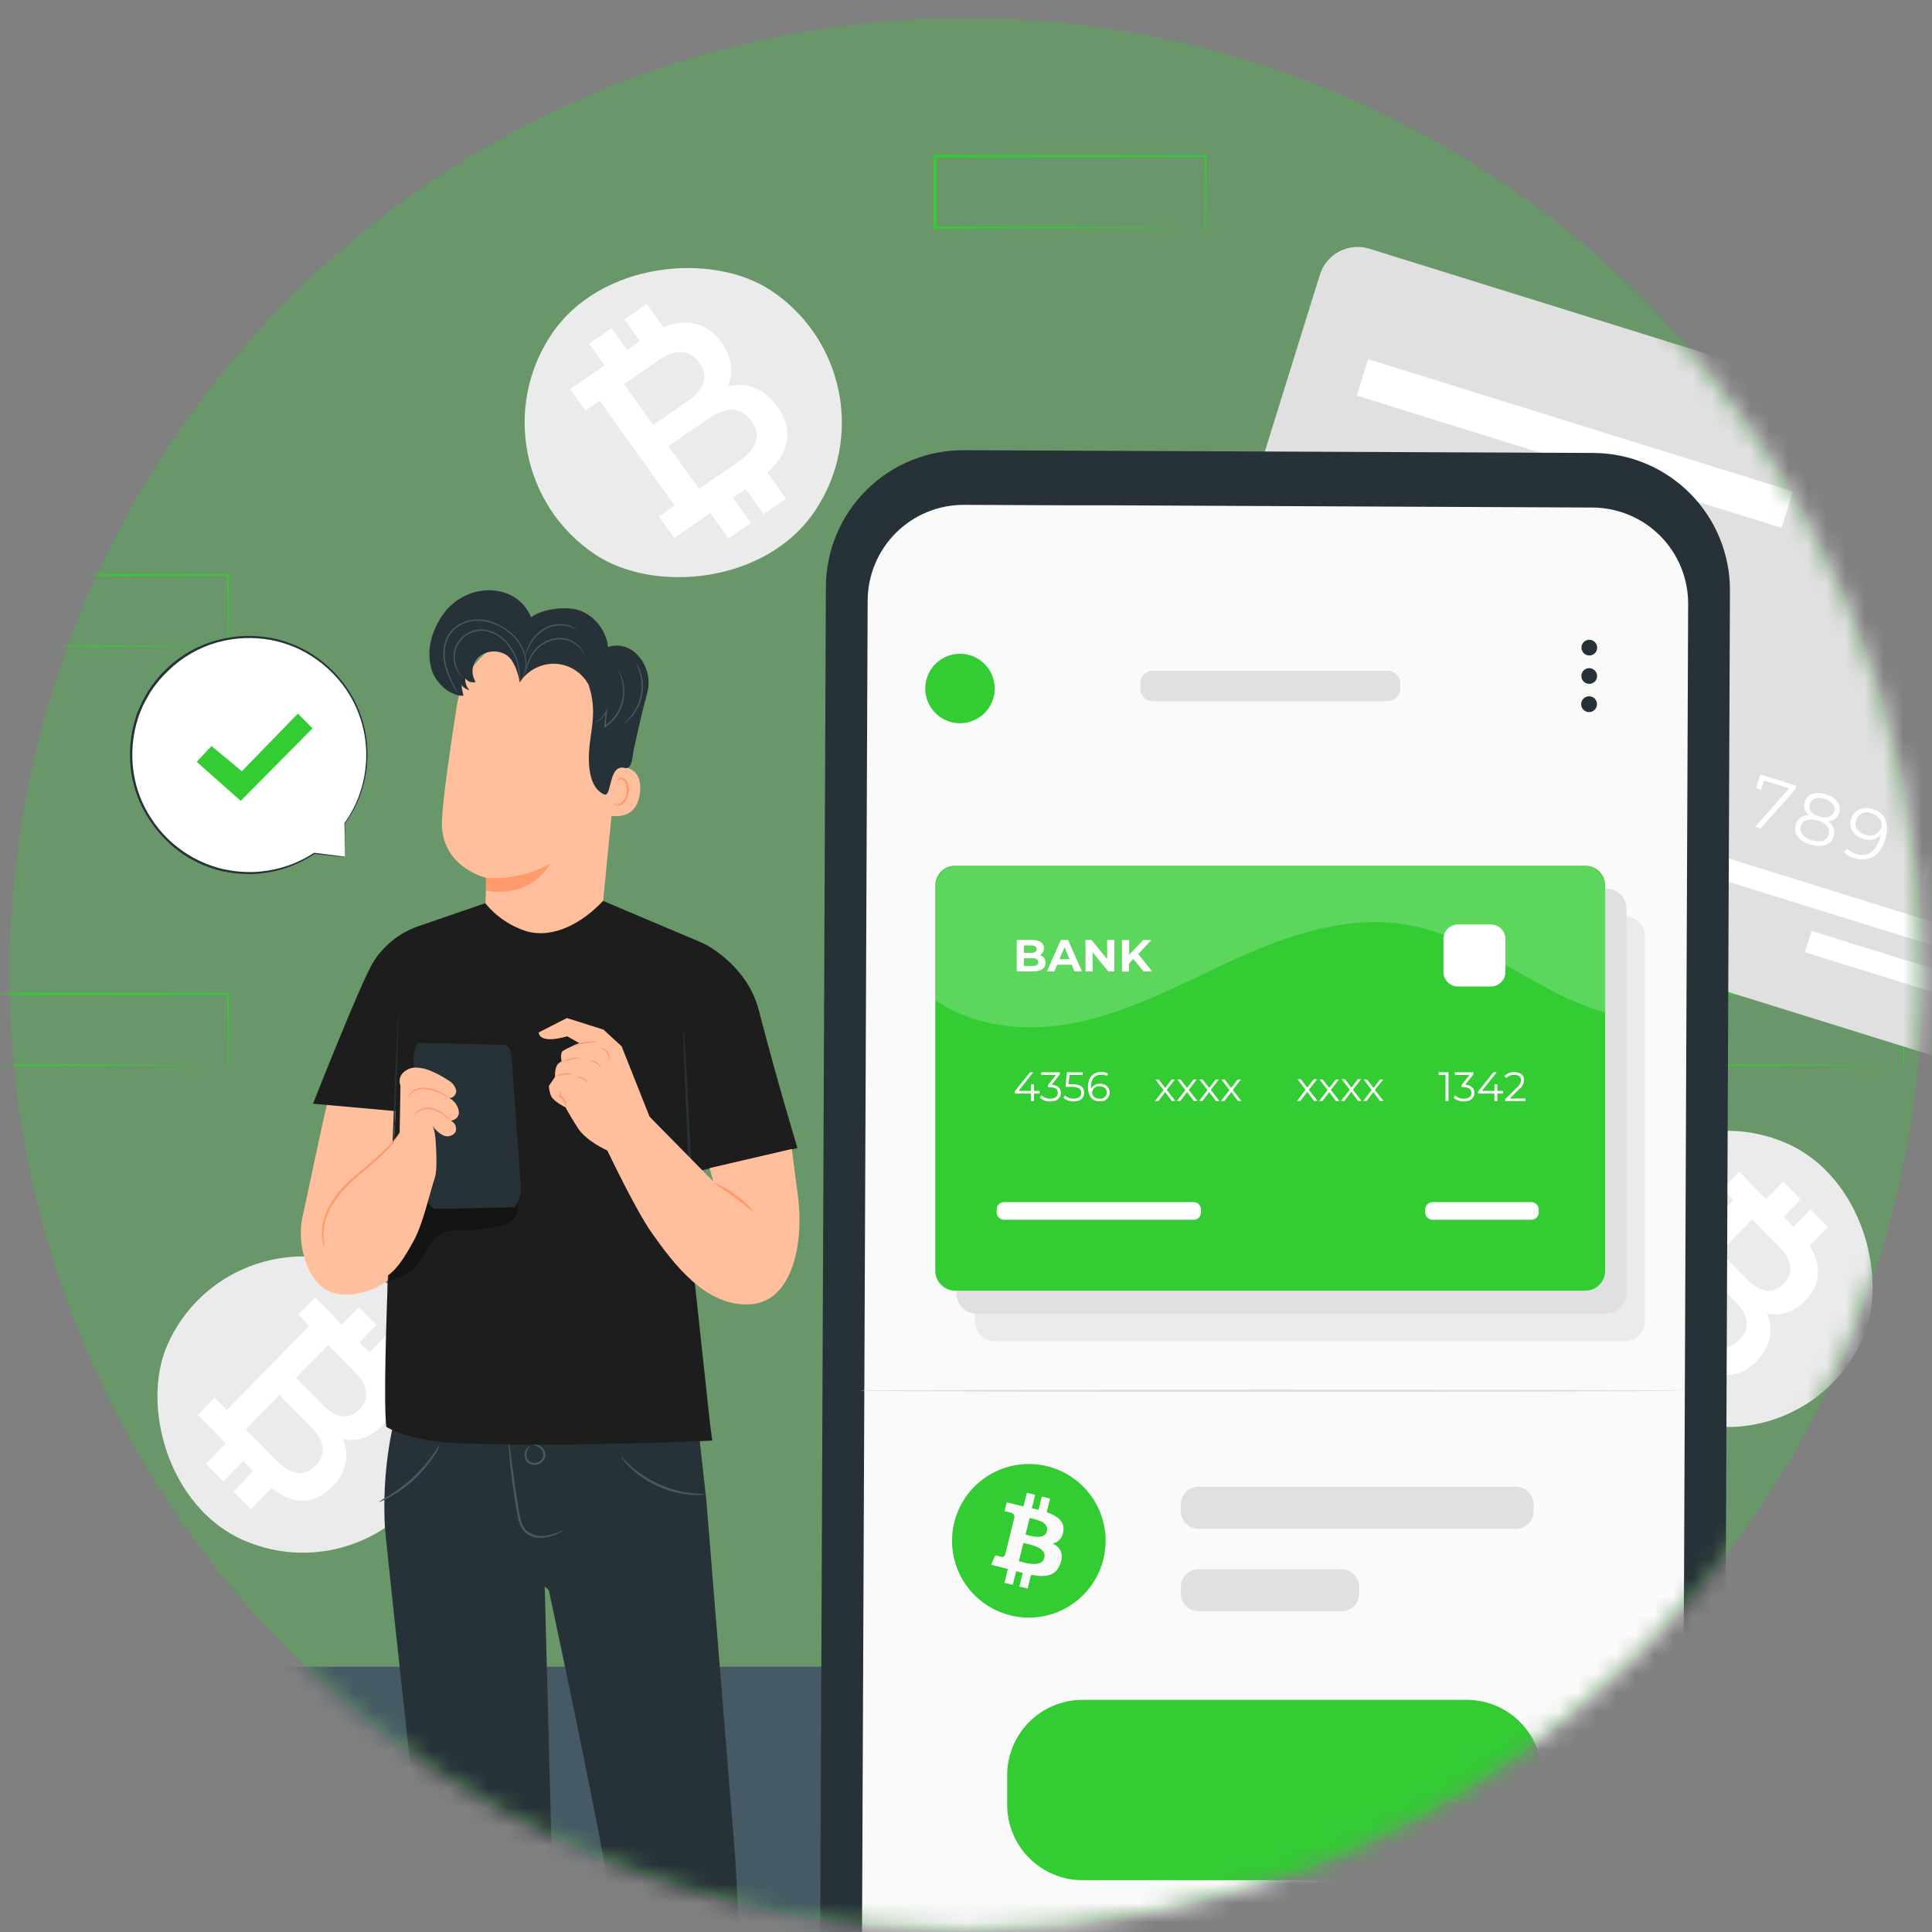 <svg width="101" height="101" viewBox="0 0 101 101" fill="none" xmlns="http://www.w3.org/2000/svg">
<rect x="0" y="0" width="101" height="101" fill="#808080" stroke="none"/>
<circle cx="50.5" cy="50.938" r="50" fill="#33CC33" fill-opacity="0.3"/>
<mask id="mask0_7_5" style="mask-type:alpha" maskUnits="userSpaceOnUse" x="0" y="0" width="101" height="101">
<circle cx="50.5" cy="50.938" r="50" fill="#33CC33"/>
</mask>
<g mask="url(#mask0_7_5)">
<rect x="26.046" y="24.01" width="13.946" height="13.946" rx="6.973" transform="rotate(-56.215 26.046 24.01)" fill="white"/>
<g clip-path="url(#clip0_7_5)">
<rect x="24.217" y="24.373" width="16.582" height="16.582" rx="8.291" transform="rotate(-56.215 24.217 24.373)" fill="#EBEBEB"/>
<path d="M40.659 21.276C39.94 20.271 38.976 19.963 38.05 20.202C38.351 19.518 38.285 18.691 37.715 17.896C37.007 16.904 35.935 16.601 34.683 17.112L33.81 15.893L32.638 16.697L33.449 17.831L32.783 18.289L31.974 17.159L30.801 17.966L31.611 19.1L30.545 19.834L29.799 20.334L30.604 21.464L31.346 20.952L35.264 26.431L34.442 26.997L35.248 28.123L36.07 27.557L37.138 26.823L38.083 28.145L39.255 27.341L38.31 26.018L38.975 25.56L39.92 26.882L41.093 26.076L40.116 24.704C41.311 23.622 41.476 22.416 40.659 21.276ZM32.833 19.933L34.421 18.842C35.301 18.235 36.055 18.246 36.562 18.966C37.069 19.685 36.82 20.369 35.947 20.971L34.147 22.21L32.62 20.08L32.833 19.933ZM38.601 24.143L36.681 25.463L36.545 25.555L34.941 23.321L37.006 21.905C37.964 21.245 38.728 21.231 39.28 22.005C39.832 22.779 39.552 23.481 38.588 24.143L38.601 24.143Z" fill="white"/>
</g>
<rect x="12.568" y="65.04" width="12.73" height="12.73" rx="6.365" transform="rotate(23.708 12.568 65.04)" fill="white"/>
<g clip-path="url(#clip1_7_5)">
<rect x="11.861" y="63.225" width="15.485" height="15.485" rx="7.743" transform="rotate(23.708 11.861 63.225)" fill="#EBEBEB"/>
<path d="M17.361 77.741C18.15 76.934 18.273 76.017 17.91 75.223C18.574 75.384 19.307 75.192 19.931 74.553C20.71 73.757 20.812 72.743 20.152 71.699L21.109 70.718L20.198 69.793L19.308 70.703L18.789 70.178L19.676 69.269L18.763 68.342L17.872 69.253L17.042 68.411L16.472 67.82L15.584 68.724L16.163 69.311L11.86 73.712L11.219 73.063L10.335 73.968L10.976 74.617L11.807 75.461L10.769 76.522L11.68 77.448L12.719 76.386L13.237 76.912L12.198 77.973L13.112 78.9L14.189 77.801C15.354 78.704 16.466 78.659 17.361 77.741ZM17.319 70.486L18.554 71.74C19.241 72.435 19.351 73.115 18.785 73.686C18.218 74.257 17.563 74.143 16.882 73.453L15.479 72.031L17.151 70.318L17.319 70.486ZM14.452 76.348L12.958 74.832L12.853 74.725L14.607 72.924L16.211 74.556C16.958 75.312 17.093 75.997 16.485 76.617C15.877 77.238 15.2 77.098 14.45 76.337L14.452 76.348Z" fill="white"/>
</g>
<rect x="87.021" y="58.471" width="12.73" height="12.73" rx="6.365" transform="rotate(23.708 87.021 58.471)" fill="white"/>
<g clip-path="url(#clip2_7_5)">
<rect x="86.313" y="56.656" width="15.485" height="15.485" rx="7.743" transform="rotate(23.708 86.313 56.656)" fill="#EBEBEB"/>
<path d="M91.814 71.172C92.603 70.365 92.725 69.448 92.362 68.654C93.026 68.815 93.759 68.623 94.383 67.983C95.163 67.188 95.264 66.174 94.605 65.13L95.562 64.149L94.651 63.223L93.76 64.134L93.242 63.608L94.129 62.699L93.216 61.773L92.325 62.684L91.494 61.842L90.924 61.25L90.037 62.155L90.616 62.742L86.312 67.143L85.672 66.494L84.788 67.398L85.428 68.048L86.26 68.891L85.221 69.953L86.132 70.879L87.171 69.817L87.69 70.342L86.651 71.404L87.564 72.33L88.642 71.232C89.807 72.134 90.918 72.089 91.814 71.172ZM91.771 63.916L93.006 65.17C93.693 65.865 93.803 66.545 93.237 67.116C92.671 67.687 92.016 67.573 91.334 66.884L89.932 65.462L91.604 63.748L91.771 63.916ZM88.905 69.779L87.41 68.263L87.305 68.155L89.06 66.355L90.663 67.986C91.41 68.742 91.546 69.428 90.937 70.048C90.329 70.668 89.653 70.528 88.903 69.768L88.905 69.779Z" fill="white"/>
</g>
<path d="M92.197 26.502C92.197 26.502 92.197 26.479 92.197 26.435V26.243C92.197 26.066 92.197 25.822 92.197 25.505C92.197 24.859 92.197 23.931 92.174 22.76L92.217 22.803L78.071 22.832L78.144 22.76V23.725C78.144 24.042 78.144 24.356 78.144 24.67V26.511L78.074 26.441L88.155 26.473L91.13 26.493H91.935H92.145H92.22H92.156H91.953H91.165L88.205 26.514L78.074 26.546H78.004V26.476C78.004 25.875 78.004 25.261 78.004 24.635V22.765L78.077 22.693L92.223 22.722H92.267V22.765C92.267 23.946 92.249 24.885 92.243 25.537C92.243 25.848 92.243 26.089 92.243 26.264V26.45C92.2 26.485 92.2 26.502 92.197 26.502Z" fill="#33CC33"/>
<path d="M63 11.903C63 11.903 63 11.88 63 11.836V11.645C63 11.467 63 11.223 63 10.906C63 10.261 63 9.333 62.977 8.161L63.02 8.205L48.874 8.234L48.947 8.161V9.126C48.947 9.443 48.947 9.757 48.947 10.072V11.912L48.877 11.842L58.958 11.874L61.933 11.895H62.738H62.947H63.023H62.959H62.756H61.968L59.008 11.915L48.877 11.947H48.807V11.877C48.807 11.276 48.807 10.663 48.807 10.037V8.167L48.88 8.094L63.026 8.123H63.07V8.167C63.07 9.347 63.052 10.287 63.046 10.938C63.046 11.249 63.046 11.491 63.046 11.665V11.851C63.003 11.886 63.003 11.903 63 11.903Z" fill="#33CC33"/>
<path d="M63 33.801C63 33.801 63 33.778 63 33.734V33.542C63 33.365 63 33.121 63 32.804C63 32.158 63 31.231 62.977 30.059L63.02 30.102L48.874 30.132L48.947 30.059V31.024C48.947 31.341 48.947 31.655 48.947 31.969V33.81L48.877 33.74L58.958 33.772L61.933 33.792H62.738H62.947H63.023H62.959H62.756H61.968L59.008 33.813L48.877 33.845H48.807V33.775C48.807 33.174 48.807 32.56 48.807 31.934V30.065L48.88 29.992L63.026 30.021H63.07V30.065C63.07 31.245 63.052 32.184 63.046 32.836C63.046 33.147 63.046 33.388 63.046 33.563V33.749C63.003 33.784 63.003 33.801 63 33.801Z" fill="#33CC33"/>
<path d="M11.905 33.801C11.905 33.801 11.905 33.778 11.905 33.734V33.542C11.905 33.365 11.905 33.121 11.905 32.804C11.905 32.158 11.905 31.231 11.882 30.059L11.925 30.102L-2.221 30.132L-2.148 30.059V31.024C-2.148 31.341 -2.148 31.655 -2.148 31.969V33.81L-2.218 33.74L7.863 33.772L10.838 33.792H11.643H11.853H11.928H11.864H11.661H10.873L7.913 33.813L-2.218 33.845H-2.288V33.775C-2.288 33.174 -2.288 32.56 -2.288 31.934V30.065L-2.215 29.992L11.931 30.021H11.975V30.065C11.975 31.245 11.957 32.184 11.951 32.836C11.951 33.147 11.951 33.388 11.951 33.563V33.749C11.908 33.784 11.908 33.801 11.905 33.801Z" fill="#33CC33"/>
<path d="M11.905 55.699C11.905 55.699 11.905 55.676 11.905 55.632V55.44C11.905 55.263 11.905 55.019 11.905 54.702C11.905 54.056 11.905 53.129 11.882 51.957L11.925 52L-2.221 52.029L-2.148 51.957V52.922C-2.148 53.239 -2.148 53.553 -2.148 53.867V55.708L-2.218 55.638L7.863 55.67L10.838 55.69H11.643H11.853H11.928H11.864H11.661H10.873L7.913 55.711L-2.218 55.743H-2.288V55.673C-2.288 55.072 -2.288 54.458 -2.288 53.832V51.962L-2.215 51.89L11.931 51.919H11.975V51.962C11.975 53.143 11.957 54.082 11.951 54.734C11.951 55.045 11.951 55.286 11.951 55.461V55.647C11.908 55.682 11.908 55.699 11.905 55.699Z" fill="#33CC33"/>
<path d="M99.496 55.699C99.496 55.699 99.496 55.676 99.496 55.632V55.44C99.496 55.263 99.496 55.019 99.496 54.702C99.496 54.056 99.496 53.129 99.473 51.957L99.517 52L85.37 52.029L85.443 51.957V52.922C85.443 53.239 85.443 53.553 85.443 53.867V55.708L85.373 55.638L95.454 55.67L98.429 55.69H99.234H99.444H99.519H99.456H99.252H98.464L95.504 55.711L85.373 55.743H85.303V55.673C85.303 55.072 85.303 54.458 85.303 53.832V51.962L85.376 51.89L99.522 51.919H99.566V51.962C99.566 53.143 99.549 54.082 99.543 54.734C99.543 55.045 99.543 55.286 99.543 55.461V55.647C99.499 55.682 99.499 55.699 99.496 55.699Z" fill="#33CC33"/>
<path d="M104.557 56.278L62.216 43.098C61.693 42.935 61.257 42.572 61.002 42.087C60.748 41.603 60.695 41.038 60.857 40.515L69.001 14.36C69.164 13.838 69.527 13.401 70.011 13.146C70.495 12.892 71.06 12.84 71.582 13.001L113.925 26.183C114.447 26.347 114.882 26.71 115.136 27.194C115.39 27.678 115.441 28.243 115.279 28.764L107.138 54.922C106.974 55.443 106.611 55.879 106.127 56.133C105.643 56.387 105.079 56.439 104.557 56.278V56.278Z" fill="#E0E0E0"/>
<path d="M67.718 32.912L66.916 35.488L66.653 35.406L67.382 33.072L66.775 32.883L66.85 32.64L67.718 32.912Z" fill="white"/>
<path d="M69.637 36.074L69.561 36.317L67.76 35.756L67.819 35.569L69.211 34.854C69.591 34.66 69.697 34.504 69.756 34.327C69.848 34.03 69.695 33.782 69.304 33.658C69.175 33.61 69.037 33.591 68.9 33.603C68.763 33.615 68.63 33.657 68.511 33.726L68.375 33.508C68.53 33.419 68.701 33.366 68.879 33.351C69.056 33.336 69.234 33.361 69.401 33.422C69.921 33.585 70.169 33.952 70.035 34.395C69.96 34.638 69.814 34.837 69.364 35.068L68.222 35.654L69.637 36.074Z" fill="white"/>
<path d="M72.476 36.475L71.961 36.315L71.752 36.99L71.487 36.908L71.698 36.235L70.24 35.783L70.318 35.583L72.209 34.305L72.503 34.397L70.673 35.647L71.788 35.994L71.973 35.399L72.231 35.479L72.044 36.074L72.559 36.235L72.476 36.475Z" fill="white"/>
<path d="M76.415 37.708L75.902 37.547L75.691 38.223L75.423 38.14L75.635 37.465L74.177 37.013L74.237 36.823L76.128 35.542L76.422 35.635L74.592 36.884L75.708 37.231L75.892 36.639L76.15 36.716L75.965 37.312L76.478 37.472L76.415 37.708Z" fill="white"/>
<path d="M78.684 38.318C78.548 38.755 78.137 39.001 77.51 38.804C77.169 38.709 76.876 38.489 76.691 38.187L76.886 38.017C77.038 38.281 77.287 38.476 77.581 38.559C78.018 38.695 78.31 38.559 78.414 38.243C78.519 37.927 78.373 37.642 77.722 37.441L77.175 37.271L77.707 36.021L79.114 36.459L79.039 36.702L77.865 36.337L77.522 37.127L77.853 37.229C78.628 37.468 78.825 37.864 78.684 38.318Z" fill="white"/>
<path d="M81.228 39.101C81.078 39.587 80.604 39.771 80.103 39.616C79.423 39.404 79.199 38.814 79.452 38.002C79.722 37.13 80.341 36.824 81.039 37.03C81.254 37.087 81.449 37.202 81.605 37.361L81.433 37.54C81.309 37.404 81.149 37.308 80.971 37.263C80.417 37.091 79.95 37.336 79.731 38.034C79.714 38.092 79.695 38.167 79.678 38.245C79.796 38.126 79.946 38.044 80.111 38.01C80.275 37.975 80.445 37.989 80.601 38.051C81.112 38.218 81.374 38.629 81.228 39.101ZM80.963 39.025C81.07 38.688 80.888 38.393 80.49 38.27C80.412 38.236 80.328 38.218 80.243 38.218C80.158 38.217 80.074 38.234 79.996 38.268C79.917 38.301 79.847 38.35 79.789 38.412C79.73 38.474 79.685 38.547 79.656 38.627C79.569 38.909 79.719 39.249 80.164 39.387C80.24 39.421 80.322 39.439 80.405 39.439C80.488 39.439 80.57 39.421 80.645 39.387C80.721 39.352 80.788 39.302 80.843 39.24C80.898 39.178 80.939 39.105 80.963 39.025V39.025Z" fill="white"/>
<path d="M84.733 40.227C84.599 40.657 84.184 40.891 83.564 40.696C83.222 40.602 82.928 40.381 82.743 40.079L82.937 39.909C83.09 40.176 83.343 40.371 83.639 40.453C84.065 40.587 84.368 40.453 84.461 40.142C84.553 39.831 84.405 39.564 83.926 39.413L83.744 39.357L83.805 39.163L84.794 38.492L83.479 38.084L83.552 37.84L85.204 38.356L85.146 38.543L84.135 39.233C84.677 39.44 84.862 39.816 84.733 40.227Z" fill="white"/>
<path d="M87.332 41.004C87.181 41.49 86.707 41.675 86.209 41.519C85.526 41.308 85.302 40.717 85.555 39.908C85.827 39.033 86.444 38.727 87.142 38.936C87.357 38.992 87.553 39.106 87.708 39.266L87.536 39.446C87.412 39.31 87.252 39.214 87.074 39.169C86.52 38.997 86.053 39.242 85.837 39.94C85.814 40.009 85.797 40.079 85.783 40.151C85.901 40.033 86.051 39.951 86.215 39.917C86.379 39.882 86.549 39.896 86.704 39.957C87.203 40.122 87.465 40.533 87.332 41.004ZM87.069 40.929C87.174 40.591 86.991 40.297 86.595 40.175C86.517 40.141 86.433 40.123 86.348 40.122C86.263 40.121 86.179 40.138 86.1 40.172C86.022 40.205 85.951 40.254 85.892 40.315C85.834 40.377 85.788 40.45 85.759 40.53C85.672 40.812 85.822 41.155 86.267 41.293C86.342 41.325 86.422 41.341 86.504 41.34C86.585 41.339 86.665 41.322 86.739 41.288C86.814 41.255 86.88 41.207 86.935 41.146C86.989 41.086 87.031 41.015 87.057 40.938L87.069 40.929Z" fill="white"/>
<path d="M90.248 39.93L90.189 40.117L88.371 42.163L88.087 42.076L89.871 40.071L88.549 39.658L88.398 40.144L88.138 40.064L88.362 39.335L90.248 39.93Z" fill="white"/>
<path d="M93.915 41.073L93.856 41.26L92.041 43.309L91.754 43.219L93.538 41.214L92.216 40.803L92.067 41.289L91.805 41.207L92.029 40.492L93.915 41.073Z" fill="white"/>
<path d="M95.867 43.721C95.725 44.175 95.252 44.338 94.639 44.148C94.027 43.959 93.735 43.555 93.879 43.101C93.92 42.953 94.011 42.824 94.137 42.735C94.263 42.647 94.415 42.604 94.569 42.615C94.461 42.54 94.381 42.432 94.34 42.307C94.299 42.183 94.3 42.048 94.343 41.925C94.472 41.504 94.909 41.356 95.453 41.524C95.998 41.691 96.277 42.068 96.148 42.496C96.11 42.622 96.032 42.733 95.927 42.812C95.821 42.89 95.692 42.933 95.56 42.933C95.693 43.01 95.795 43.13 95.851 43.273C95.907 43.416 95.912 43.574 95.867 43.721ZM95.597 43.633C95.694 43.317 95.485 43.033 95.03 42.892C94.576 42.751 94.246 42.865 94.146 43.181C94.046 43.497 94.253 43.781 94.71 43.922C95.166 44.063 95.497 43.951 95.594 43.633H95.597ZM95.094 42.683C95.495 42.807 95.789 42.702 95.876 42.423C95.964 42.143 95.769 41.878 95.39 41.757C95.011 41.635 94.7 41.737 94.612 42.022C94.525 42.306 94.695 42.559 95.094 42.683V42.683Z" fill="white"/>
<path d="M98.547 43.899C98.275 44.774 97.655 45.08 96.958 44.871C96.743 44.813 96.547 44.699 96.391 44.54L96.564 44.36C96.689 44.494 96.849 44.59 97.026 44.638C97.58 44.81 98.047 44.565 98.265 43.867C98.282 43.809 98.302 43.733 98.319 43.656C98.2 43.774 98.05 43.856 97.886 43.89C97.722 43.925 97.551 43.911 97.395 43.85C96.885 43.692 96.622 43.279 96.771 42.81C96.919 42.341 97.393 42.139 97.894 42.295C98.576 42.499 98.797 43.087 98.547 43.899ZM98.341 43.276C98.431 42.995 98.278 42.652 97.835 42.513C97.759 42.48 97.677 42.463 97.594 42.463C97.51 42.464 97.428 42.482 97.353 42.516C97.277 42.551 97.209 42.601 97.154 42.663C97.099 42.725 97.058 42.799 97.033 42.878C96.929 43.213 97.109 43.507 97.507 43.631C97.585 43.666 97.669 43.684 97.754 43.684C97.839 43.685 97.923 43.668 98.001 43.635C98.079 43.602 98.15 43.553 98.208 43.491C98.266 43.429 98.312 43.356 98.341 43.276V43.276Z" fill="white"/>
<path d="M101.543 43.444L100.744 46.015L100.479 45.932L101.208 43.597L100.603 43.41L100.676 43.167L101.543 43.444Z" fill="white"/>
<path d="M85.372 43.322L85.025 44.438L105.603 50.844L105.95 49.728L85.372 43.322Z" fill="white"/>
<path d="M94.705 48.666L94.358 49.782L104.911 53.067L105.259 51.951L94.705 48.666Z" fill="white"/>
<g opacity="0.5">
<path d="M75.926 26.224L69.626 24.235C68.993 24.035 68.319 24.386 68.119 25.018L66.815 29.146C66.616 29.779 66.966 30.453 67.599 30.653L73.9 32.643C74.532 32.843 75.207 32.492 75.406 31.859L76.71 27.731C76.91 27.099 76.559 26.424 75.926 26.224Z" fill="#EBEBEB"/>
</g>
<path d="M67.403 28.433L67.531 28.02L71.976 29.403C72.099 29.441 72.227 29.455 72.354 29.443C72.482 29.432 72.606 29.395 72.719 29.336C72.832 29.277 72.933 29.196 73.015 29.098C73.097 28.999 73.158 28.886 73.197 28.764C73.235 28.642 73.248 28.513 73.237 28.386C73.225 28.259 73.189 28.135 73.129 28.021C73.07 27.908 72.989 27.808 72.891 27.726C72.793 27.644 72.679 27.582 72.557 27.544L68.11 26.159L68.239 25.745L72.686 27.128C73.033 27.247 73.32 27.497 73.485 27.824C73.651 28.152 73.683 28.53 73.574 28.881C73.465 29.231 73.223 29.525 72.901 29.7C72.579 29.875 72.201 29.918 71.848 29.819L67.403 28.433Z" fill="#E0E0E0"/>
<path d="M73.459 28.611L73.33 29.024L76.381 29.977L76.51 29.564L73.459 28.611Z" fill="#E0E0E0"/>
<path d="M93.729 25.689L71.522 18.777L70.929 20.682L93.136 27.595L93.729 25.689Z" fill="white"/>
<path d="M45.282 87.131H11.324C10.148 87.131 9.195 88.085 9.195 89.26V118.499C9.195 119.675 10.148 120.628 11.324 120.628H45.282C46.458 120.628 47.411 119.675 47.411 118.499V89.26C47.411 88.085 46.458 87.131 45.282 87.131Z" fill="#455A64"/>
<path d="M23.446 99.557H9.384C8.714 99.557 8.171 100.1 8.171 100.77V107.038C8.171 107.707 8.714 108.25 9.384 108.25H23.446C24.116 108.25 24.659 107.707 24.659 107.038V100.77C24.659 100.1 24.116 99.557 23.446 99.557Z" fill="#455A64"/>
<path d="M23.446 108.251C23.608 108.241 23.767 108.204 23.917 108.141C24.1 108.059 24.261 107.935 24.386 107.779C24.547 107.565 24.633 107.303 24.629 107.036C24.629 105.82 24.617 104.044 24.61 101.864C24.61 101.592 24.61 101.312 24.61 101.025C24.614 100.883 24.609 100.741 24.595 100.6C24.576 100.459 24.531 100.323 24.462 100.199C24.319 99.942 24.083 99.748 23.803 99.657C23.658 99.614 23.507 99.595 23.356 99.601H22.87H18.77H9.377C9.181 99.603 8.989 99.654 8.819 99.751C8.649 99.847 8.506 99.986 8.405 100.153C8.301 100.319 8.244 100.509 8.239 100.705C8.239 100.904 8.239 101.113 8.239 101.315C8.239 102.125 8.239 102.923 8.239 103.711V106.025C8.239 106.399 8.239 106.783 8.239 107.14C8.256 107.315 8.312 107.485 8.404 107.635C8.496 107.786 8.621 107.913 8.769 108.008C8.917 108.099 9.083 108.156 9.255 108.175C9.421 108.192 9.605 108.175 9.78 108.175H12.804H16.376L21.548 108.197H22.955H23.32H23.446C23.446 108.197 23.402 108.197 23.32 108.197H22.955L21.548 108.209L16.366 108.29H12.794H10.803H9.773C9.593 108.29 9.425 108.29 9.236 108.29C9.048 108.268 8.868 108.204 8.709 108.102C8.545 108.001 8.407 107.863 8.305 107.7C8.203 107.537 8.139 107.353 8.118 107.162C8.103 106.78 8.118 106.416 8.118 106.034C8.118 105.278 8.118 104.506 8.118 103.721V101.324C8.118 101.12 8.118 100.918 8.118 100.709C8.125 100.493 8.187 100.282 8.3 100.097C8.416 99.914 8.576 99.764 8.766 99.66C8.955 99.556 9.168 99.501 9.384 99.502H18.777H22.877H23.363C23.527 99.494 23.692 99.515 23.849 99.562C24.154 99.662 24.41 99.874 24.564 100.155C24.637 100.29 24.685 100.436 24.705 100.588C24.719 100.734 24.724 100.881 24.719 101.028C24.719 101.315 24.719 101.594 24.719 101.866C24.719 104.054 24.702 105.813 24.698 107.04C24.699 107.345 24.585 107.64 24.379 107.865C24.174 108.09 23.891 108.229 23.587 108.256L23.446 108.251Z" fill="#263238"/>
<path d="M22.318 105.719C23.271 104.766 23.271 103.221 22.318 102.268C21.365 101.316 19.82 101.316 18.867 102.268C17.915 103.221 17.915 104.766 18.867 105.719C19.82 106.672 21.365 106.672 22.318 105.719Z" fill="#EBEBEB"/>
<path d="M99.968 100.03C104.579 99.221 107.661 94.827 106.852 90.216C106.044 85.604 101.65 82.522 97.038 83.331C92.427 84.14 89.345 88.534 90.154 93.145C90.963 97.756 95.356 100.839 99.968 100.03Z" fill="#33CC33"/>
<g opacity="0.1">
<path d="M95.461 83.771C94.423 84.171 93.473 84.771 92.667 85.538C91.861 86.305 91.213 87.223 90.762 88.24C90.311 89.258 90.064 90.354 90.036 91.466C90.009 92.579 90.201 93.686 90.601 94.724C90.601 94.724 96.256 92.836 96.733 90.082C97.209 87.329 95.461 83.771 95.461 83.771Z" fill="white"/>
</g>
<path d="M100.521 96.904C103.831 95.623 105.476 91.9 104.195 88.59C102.913 85.279 99.191 83.635 95.88 84.916C92.57 86.198 90.925 89.92 92.207 93.23C93.488 96.541 97.211 98.186 100.521 96.904Z" fill="#33CC33"/>
<g opacity="0.2">
<path d="M100.521 96.903C103.831 95.621 105.476 91.899 104.194 88.588C102.913 85.278 99.191 83.633 95.88 84.915C92.57 86.196 90.925 89.919 92.206 93.229C93.488 96.539 97.21 98.184 100.521 96.903Z" fill="black"/>
</g>
<path d="M104.611 89.47C105.063 90.643 105.158 91.924 104.882 93.151C104.607 94.378 103.973 95.496 103.062 96.363C102.151 97.23 101.003 97.808 99.764 98.022C98.525 98.237 97.25 98.079 96.1 97.569C94.951 97.059 93.978 96.219 93.306 95.156C92.634 94.093 92.292 92.855 92.323 91.598C92.355 90.34 92.759 89.121 93.484 88.093C94.209 87.065 95.222 86.276 96.396 85.824C97.969 85.219 99.718 85.263 101.258 85.947C102.798 86.63 104.004 87.897 104.611 89.47V89.47Z" fill="#33CC33"/>
<g opacity="0.2">
<path d="M104.61 89.473C105.063 90.646 105.157 91.927 104.882 93.154C104.606 94.382 103.973 95.499 103.062 96.366C102.151 97.233 101.003 97.811 99.764 98.025C98.524 98.24 97.249 98.082 96.1 97.572C94.95 97.062 93.978 96.222 93.306 95.159C92.633 94.097 92.291 92.858 92.323 91.601C92.355 90.344 92.759 89.124 93.484 88.096C94.209 87.069 95.222 86.279 96.396 85.827C97.969 85.222 99.717 85.266 101.258 85.95C102.798 86.633 104.004 87.9 104.61 89.473V89.473Z" fill="white"/>
</g>
<path d="M98.714 91.152L98.131 89.635C98.422 89.563 98.721 89.53 99.02 89.536C99.179 89.554 99.336 89.586 99.49 89.631V89.575L99.514 88.938V88.792L99.135 88.612L99.025 88.719C98.617 88.673 98.204 88.71 97.81 88.826L97.487 87.99L97.147 87.881L97.227 88.09L96.872 88.228L97.198 89.079C96.068 89.643 95.769 90.537 96.063 91.293C96.466 92.338 97.465 92.265 98.379 92.146L98.957 93.65C98.394 93.814 97.795 93.814 97.232 93.65L97.186 94.54C97.708 94.729 98.515 94.695 99.268 94.457L99.511 95.087L99.22 95.206L99.589 95.291L100.207 95.048L99.883 94.204C101.018 93.631 101.327 92.746 101.033 91.983C100.639 90.948 99.628 91.035 98.714 91.152ZM98.039 91.232C97.553 91.271 97.166 91.232 97.025 90.87C96.884 90.508 97.025 90.18 97.523 89.898L98.039 91.232ZM99.577 93.395L99.064 92.063C99.565 92.017 99.963 92.063 100.104 92.43C100.228 92.756 100.095 93.101 99.577 93.395Z" fill="#33CC33"/>
<g opacity="0.3">
<path d="M98.715 91.159L98.131 89.643C98.422 89.57 98.721 89.537 99.021 89.543C99.18 89.561 99.336 89.593 99.49 89.638V89.582L99.514 88.945V88.799L99.135 88.62L99.026 88.727C98.617 88.68 98.204 88.717 97.81 88.833L97.487 87.997L97.147 87.888L97.227 88.097L96.872 88.236L97.198 89.086C96.068 89.65 95.769 90.544 96.063 91.3C96.466 92.345 97.465 92.272 98.379 92.153L98.957 93.657C98.394 93.822 97.795 93.822 97.232 93.657L97.186 94.547C97.708 94.737 98.515 94.703 99.269 94.464L99.512 95.094L99.22 95.213L99.589 95.298L100.207 95.055L99.883 94.212C101.018 93.638 101.327 92.754 101.033 91.99C100.639 90.955 99.628 91.043 98.715 91.159ZM98.039 91.239C97.553 91.278 97.166 91.239 97.025 90.877C96.885 90.515 97.025 90.187 97.524 89.905L98.039 91.239ZM99.577 93.402L99.064 92.071C99.565 92.024 99.964 92.07 100.105 92.438C100.229 92.763 100.095 93.108 99.577 93.402Z" fill="black"/>
</g>
<path d="M99.558 94.102L99.884 94.946L99.267 95.189L98.946 94.353C98.19 94.596 97.383 94.625 96.861 94.438L96.907 93.548C97.47 93.711 98.069 93.711 98.632 93.548L98.054 92.044C97.14 92.16 96.141 92.233 95.74 91.188C95.444 90.42 95.74 89.538 96.873 88.974L96.547 88.124L97.164 87.881L97.485 88.717C98.032 88.532 98.617 88.488 99.186 88.588L99.169 89.468C98.712 89.393 98.243 89.413 97.794 89.528L98.379 91.05C99.293 90.931 100.304 90.843 100.705 91.891C101.004 92.649 100.698 93.529 99.558 94.102ZM97.704 91.12L97.189 89.779C96.686 90.068 96.564 90.425 96.703 90.751C96.841 91.077 97.218 91.162 97.704 91.12V91.12ZM99.772 92.321C99.629 91.951 99.233 91.905 98.732 91.951L99.245 93.283C99.76 92.989 99.896 92.644 99.772 92.321V92.321Z" fill="#33CC33"/>
<path d="M93.193 97.982C93.193 97.982 93.171 97.967 93.132 97.936L92.967 97.79C92.882 97.713 92.801 97.632 92.724 97.547C92.632 97.449 92.518 97.345 92.408 97.214L92.233 97.012C92.172 96.942 92.117 96.861 92.053 96.784C91.927 96.628 91.81 96.448 91.681 96.263C91.416 95.853 91.183 95.421 90.987 94.973C90.797 94.522 90.642 94.056 90.525 93.58C90.479 93.359 90.43 93.15 90.403 92.951C90.389 92.851 90.372 92.757 90.362 92.664C90.352 92.572 90.345 92.484 90.335 92.399C90.316 92.229 90.316 92.074 90.311 91.94C90.305 91.824 90.305 91.708 90.311 91.592V91.374C90.301 91.372 90.293 91.367 90.287 91.359C90.281 91.351 90.278 91.341 90.279 91.332C90.28 91.322 90.285 91.313 90.292 91.307C90.299 91.3 90.308 91.297 90.318 91.297C90.328 91.297 90.337 91.3 90.344 91.307C90.352 91.313 90.356 91.322 90.357 91.332C90.358 91.341 90.355 91.351 90.349 91.359C90.343 91.367 90.335 91.372 90.325 91.374C90.325 91.43 90.325 91.502 90.325 91.592C90.325 91.682 90.325 91.804 90.325 91.938C90.325 92.071 90.338 92.227 90.362 92.394C90.362 92.479 90.381 92.567 90.391 92.659C90.401 92.752 90.42 92.844 90.435 92.944C90.464 93.141 90.515 93.347 90.564 93.566C90.68 94.037 90.835 94.499 91.025 94.946C91.221 95.392 91.45 95.822 91.711 96.232C91.837 96.416 91.954 96.596 92.075 96.752C92.136 96.83 92.192 96.91 92.253 96.98L92.423 97.184C92.53 97.316 92.639 97.427 92.731 97.522C92.824 97.617 92.904 97.702 92.975 97.765L93.132 97.918C93.176 97.96 93.196 97.979 93.193 97.982Z" fill="white"/>
<path d="M96.496 91.617C96.407 91.602 96.324 91.565 96.253 91.51C96.074 91.388 95.938 91.212 95.867 91.007C95.797 90.801 95.797 90.577 95.867 90.371C95.885 90.28 95.928 90.196 95.99 90.128C95.99 90.128 95.949 90.22 95.91 90.371C95.858 90.569 95.865 90.779 95.93 90.973C95.999 91.166 96.122 91.335 96.284 91.459C96.406 91.571 96.498 91.608 96.496 91.617Z" fill="white"/>
<path d="M96.953 88.793C96.936 88.793 96.88 88.694 96.829 88.55C96.778 88.407 96.746 88.307 96.763 88.293C96.78 88.278 96.834 88.392 96.887 88.536C96.941 88.679 96.97 88.788 96.953 88.793Z" fill="white"/>
<path d="M96.5 85.229C96.438 85.258 96.373 85.281 96.306 85.297C96.228 85.318 96.151 85.343 96.075 85.373C95.985 85.404 95.883 85.436 95.774 85.484C95.664 85.533 95.543 85.577 95.419 85.637C95.295 85.698 95.159 85.764 95.02 85.837C94.723 86.002 94.438 86.189 94.167 86.396C93.899 86.605 93.646 86.832 93.409 87.076C93.302 87.193 93.2 87.3 93.113 87.409C93.025 87.518 92.942 87.618 92.87 87.715C92.797 87.812 92.738 87.897 92.685 87.975C92.631 88.053 92.588 88.121 92.554 88.18C92.52 88.24 92.481 88.298 92.437 88.352C92.464 88.288 92.495 88.226 92.532 88.167C92.569 88.095 92.611 88.024 92.656 87.956C92.707 87.878 92.763 87.783 92.833 87.689C92.904 87.594 92.979 87.484 93.076 87.375C93.173 87.266 93.266 87.154 93.37 87.037C93.606 86.787 93.862 86.556 94.133 86.345C94.408 86.137 94.697 85.95 94.999 85.786C95.139 85.715 95.271 85.645 95.402 85.589C95.533 85.533 95.645 85.484 95.764 85.441C95.883 85.397 95.978 85.368 96.068 85.338C96.158 85.309 96.238 85.287 96.311 85.273C96.373 85.254 96.436 85.239 96.5 85.229V85.229Z" fill="white"/>
<path d="M102.352 98.818C102.314 98.854 102.271 98.885 102.226 98.911C102.108 98.99 101.985 99.063 101.859 99.129C101.028 99.578 100.105 99.827 99.161 99.858C98.981 99.858 98.835 99.858 98.734 99.858C98.681 99.858 98.629 99.853 98.578 99.844C98.63 99.838 98.682 99.838 98.734 99.844C98.835 99.844 98.977 99.844 99.159 99.829C99.624 99.799 100.086 99.723 100.537 99.603C100.986 99.48 101.423 99.312 101.839 99.103C101.997 99.022 102.126 98.952 102.211 98.903C102.255 98.87 102.302 98.841 102.352 98.818V98.818Z" fill="white"/>
<path d="M90.261 103.226H108.207V99.608H90.261V103.226Z" fill="#33CC33"/>
<path d="M100.474 99.674C100.43 99.674 100.396 100.461 100.396 101.428C100.396 102.396 100.43 103.183 100.474 103.183C100.518 103.183 100.552 102.398 100.552 101.428C100.552 100.459 100.518 99.674 100.474 99.674Z" fill="#263238"/>
<path d="M98.838 99.674C98.794 99.674 98.76 100.461 98.76 101.428C98.76 102.396 98.794 103.183 98.838 103.183C98.882 103.183 98.916 102.398 98.916 101.428C98.916 100.459 98.882 99.674 98.838 99.674Z" fill="#263238"/>
<path d="M97.203 99.674C97.159 99.674 97.125 100.461 97.125 101.428C97.125 102.396 97.159 103.183 97.203 103.183C97.247 103.183 97.281 102.398 97.281 101.428C97.281 100.459 97.247 99.674 97.203 99.674Z" fill="#263238"/>
<path d="M95.568 99.674C95.524 99.674 95.49 100.461 95.49 101.428C95.49 102.396 95.524 103.183 95.568 103.183C95.612 103.183 95.645 102.398 95.645 101.428C95.645 100.459 95.612 99.674 95.568 99.674Z" fill="#263238"/>
<path d="M93.933 99.674C93.889 99.674 93.855 100.461 93.855 101.428C93.855 102.396 93.889 103.183 93.933 103.183C93.976 103.183 94.01 102.398 94.01 101.428C94.01 100.459 93.976 99.674 93.933 99.674Z" fill="#263238"/>
<path d="M92.297 99.674C92.253 99.674 92.219 100.461 92.219 101.428C92.219 102.396 92.253 103.183 92.297 103.183C92.34 103.183 92.374 102.398 92.374 101.428C92.374 100.459 92.34 99.674 92.297 99.674Z" fill="#263238"/>
<path d="M90.661 99.674C90.618 99.674 90.584 100.461 90.584 101.428C90.584 102.396 90.618 103.183 90.661 103.183C90.705 103.183 90.739 102.398 90.739 101.428C90.739 100.459 90.703 99.674 90.661 99.674Z" fill="#263238"/>
<g opacity="0.3">
<path d="M107.918 99.61C102.154 100.382 96.313 100.382 90.549 99.61H107.918Z" fill="black"/>
</g>
<path d="M90.247 99.62C90.247 99.664 94.257 99.698 99.203 99.698C104.149 99.698 108.161 99.664 108.161 99.62C108.161 99.576 104.151 99.543 99.203 99.543C94.255 99.543 90.247 99.576 90.247 99.62Z" fill="#263238"/>
<path d="M114.108 69.527C114.159 70.986 113.776 72.428 113.007 73.67C112.239 74.911 111.12 75.897 109.791 76.503C108.463 77.109 106.984 77.307 105.543 77.072C104.102 76.838 102.762 76.181 101.694 75.185C100.626 74.19 99.877 72.9 99.543 71.478C99.207 70.057 99.302 68.569 99.813 67.201C100.324 65.833 101.229 64.647 102.414 63.794C103.599 62.941 105.01 62.458 106.469 62.406C108.426 62.338 110.33 63.05 111.763 64.385C113.195 65.72 114.039 67.57 114.108 69.527V69.527Z" fill="#33CC33"/>
<g opacity="0.1">
<path d="M106.471 62.422C104.514 62.49 102.665 63.334 101.33 64.766C99.995 66.199 99.284 68.103 99.353 70.06C99.353 70.06 104.544 70.111 105.718 67.977C106.892 65.843 106.471 62.422 106.471 62.422Z" fill="white"/>
</g>
<path d="M100.567 73.468C100.567 73.468 100.552 73.451 100.53 73.412L100.435 73.247C100.394 73.177 100.345 73.087 100.294 72.98C100.243 72.873 100.183 72.754 100.129 72.615C100.102 72.545 100.073 72.474 100.042 72.399C100.01 72.324 99.988 72.243 99.959 72.156C99.898 71.991 99.852 71.811 99.801 71.621C99.59 70.793 99.525 69.934 99.611 69.084C99.633 68.89 99.653 68.703 99.689 68.532C99.704 68.445 99.716 68.362 99.735 68.289C99.755 68.216 99.772 68.134 99.791 68.061C99.82 67.918 99.867 67.789 99.898 67.677C99.93 67.565 99.966 67.468 99.998 67.39C100.029 67.312 100.049 67.259 100.066 67.213C100.073 67.191 100.083 67.171 100.095 67.152C100.092 67.174 100.086 67.196 100.078 67.218C100.061 67.264 100.042 67.325 100.017 67.397C99.993 67.47 99.959 67.572 99.93 67.684C99.901 67.796 99.857 67.927 99.828 68.071C99.811 68.144 99.794 68.219 99.777 68.297C99.76 68.377 99.75 68.459 99.733 68.54C99.701 68.71 99.684 68.894 99.66 69.089C99.625 69.511 99.621 69.935 99.648 70.358C99.684 70.779 99.751 71.198 99.85 71.609C99.901 71.796 99.944 71.976 100.003 72.141C100.029 72.224 100.054 72.304 100.083 72.384L100.166 72.601C100.217 72.739 100.275 72.858 100.324 72.965C100.372 73.072 100.416 73.165 100.455 73.237L100.54 73.407C100.551 73.427 100.56 73.447 100.567 73.468V73.468Z" fill="white"/>
<path d="M82.883 120.563L49.965 120.405C48.063 120.396 46.243 119.632 44.904 118.281C43.566 116.93 42.819 115.103 42.827 113.201L43.175 30.678C43.179 29.735 43.369 28.802 43.734 27.933C44.099 27.063 44.632 26.274 45.302 25.611C45.972 24.948 46.766 24.423 47.639 24.067C48.513 23.71 49.447 23.53 50.39 23.535L83.299 23.679C85.2 23.688 87.02 24.451 88.359 25.802C89.697 27.152 90.445 28.979 90.437 30.88L90.089 113.413C90.087 114.356 89.898 115.289 89.534 116.159C89.171 117.029 88.639 117.818 87.97 118.483C87.3 119.147 86.507 119.672 85.634 120.029C84.761 120.386 83.826 120.568 82.883 120.563V120.563Z" fill="#263238"/>
<path d="M83.253 26.533L76.88 26.504L58.237 26.417H55.994L50.405 26.392C49.745 26.389 49.091 26.516 48.481 26.765C47.87 27.015 47.315 27.382 46.846 27.847C46.378 28.311 46.005 28.863 45.75 29.471C45.495 30.079 45.362 30.732 45.359 31.392L45.019 111.951C45.016 112.61 45.143 113.264 45.393 113.874C45.643 114.484 46.01 115.04 46.474 115.508C46.938 115.976 47.49 116.348 48.098 116.603C48.706 116.858 49.359 116.991 50.018 116.994L82.874 117.145C83.533 117.147 84.187 117.019 84.797 116.769C85.407 116.518 85.962 116.15 86.43 115.685C86.897 115.22 87.269 114.668 87.523 114.059C87.778 113.45 87.91 112.798 87.912 112.138L88.252 31.579C88.255 30.919 88.128 30.265 87.879 29.655C87.629 29.044 87.262 28.489 86.797 28.02C86.333 27.552 85.781 27.179 85.173 26.924C84.565 26.669 83.912 26.536 83.253 26.533V26.533Z" fill="#FAFAFA"/>
<path fill-rule="evenodd" clip-rule="evenodd" d="M53.785 84.564C51.567 84.564 49.77 82.767 49.77 80.549C49.77 78.332 51.567 76.535 53.785 76.535C56.002 76.535 57.799 78.332 57.799 80.549C57.799 82.767 56.002 84.564 53.785 84.564ZM55.588 80.053C55.667 79.527 55.267 79.244 54.719 79.055L54.897 78.343L54.463 78.235L54.29 78.928C54.176 78.9 54.059 78.873 53.942 78.847L54.117 78.148L53.683 78.04L53.506 78.753C53.411 78.731 53.318 78.71 53.229 78.687L53.229 78.685L52.631 78.536L52.516 78.999C52.516 78.999 52.837 79.073 52.831 79.077C53.006 79.121 53.038 79.237 53.033 79.33L52.83 80.141C52.842 80.144 52.858 80.149 52.876 80.156L52.83 80.144L52.546 81.282C52.525 81.335 52.47 81.415 52.347 81.385C52.352 81.391 52.032 81.306 52.032 81.306L51.817 81.802L52.381 81.943C52.486 81.969 52.589 81.997 52.69 82.023L52.511 82.743L52.944 82.851L53.122 82.139C53.24 82.171 53.355 82.2 53.467 82.228L53.29 82.938L53.724 83.046L53.903 82.327C54.643 82.467 55.199 82.41 55.433 81.741C55.622 81.203 55.424 80.892 55.035 80.689C55.318 80.624 55.531 80.438 55.588 80.053ZM54.597 81.442C54.464 81.981 53.556 81.69 53.262 81.617L53.501 80.662C53.795 80.735 54.738 80.881 54.597 81.442ZM54.731 80.045C54.609 80.535 53.855 80.286 53.61 80.225L53.826 79.359C54.07 79.42 54.859 79.534 54.731 80.045Z" fill="#33CC33"/>
<path d="M83.496 33.857C83.496 33.938 83.472 34.018 83.427 34.086C83.381 34.153 83.317 34.206 83.242 34.237C83.167 34.268 83.084 34.276 83.004 34.26C82.924 34.244 82.851 34.204 82.794 34.147C82.737 34.089 82.698 34.016 82.682 33.936C82.666 33.856 82.675 33.773 82.706 33.698C82.738 33.623 82.791 33.559 82.859 33.514C82.927 33.469 83.006 33.446 83.088 33.446C83.196 33.447 83.3 33.49 83.376 33.568C83.453 33.645 83.496 33.749 83.496 33.857V33.857Z" fill="#263238"/>
<path d="M83.491 35.342C83.49 35.423 83.466 35.502 83.421 35.57C83.375 35.637 83.311 35.689 83.236 35.72C83.161 35.751 83.078 35.758 82.999 35.742C82.919 35.726 82.846 35.687 82.789 35.629C82.732 35.572 82.693 35.499 82.677 35.419C82.662 35.339 82.67 35.257 82.701 35.182C82.732 35.107 82.785 35.043 82.852 34.998C82.92 34.953 82.999 34.929 83.08 34.929C83.189 34.93 83.294 34.974 83.371 35.051C83.448 35.128 83.491 35.233 83.491 35.342Z" fill="#263238"/>
<path d="M83.486 36.811C83.486 36.893 83.462 36.973 83.417 37.041C83.372 37.11 83.307 37.163 83.232 37.195C83.156 37.226 83.073 37.235 82.993 37.219C82.912 37.203 82.838 37.163 82.781 37.105C82.722 37.048 82.683 36.974 82.667 36.893C82.651 36.813 82.66 36.73 82.691 36.654C82.723 36.579 82.776 36.514 82.845 36.469C82.913 36.424 82.993 36.4 83.075 36.4C83.184 36.401 83.288 36.444 83.365 36.521C83.442 36.598 83.485 36.702 83.486 36.811V36.811Z" fill="#263238"/>
<path d="M84.942 47.897H52.011C51.434 47.897 50.966 48.364 50.966 48.942V69.069C50.966 69.647 51.434 70.114 52.011 70.114H84.942C85.519 70.114 85.987 69.647 85.987 69.069V48.942C85.987 48.364 85.519 47.897 84.942 47.897Z" fill="#EBEBEB"/>
<path d="M83.979 46.454H51.049C50.472 46.454 50.004 46.922 50.004 47.499V67.627C50.004 68.204 50.472 68.672 51.049 68.672H83.979C84.556 68.672 85.024 68.204 85.024 67.627V47.499C85.024 46.922 84.556 46.454 83.979 46.454Z" fill="#E0E0E0"/>
<path d="M82.869 45.256H49.938C49.361 45.256 48.893 45.724 48.893 46.301V66.429C48.893 67.006 49.361 67.474 49.938 67.474H82.869C83.446 67.474 83.914 67.006 83.914 66.429V46.301C83.914 45.724 83.446 45.256 82.869 45.256Z" fill="#33CC33"/>
<path d="M54.66 50.336C54.66 50.62 54.434 50.785 54.001 50.785H53.153V49.14H53.955C54.366 49.14 54.577 49.312 54.577 49.568C54.579 49.642 54.559 49.716 54.52 49.78C54.481 49.844 54.425 49.896 54.358 49.93C54.447 49.953 54.526 50.006 54.581 50.08C54.635 50.153 54.663 50.244 54.66 50.336V50.336ZM53.53 49.426V49.815H53.909C54.093 49.815 54.196 49.75 54.196 49.621C54.196 49.492 54.093 49.426 53.909 49.426H53.53ZM54.278 50.297C54.278 50.158 54.171 50.092 53.974 50.092H53.53V50.498H53.974C54.171 50.498 54.278 50.438 54.278 50.297Z" fill="white"/>
<path d="M56.031 50.433H55.268L55.122 50.785H54.73L55.46 49.14H55.836L56.565 50.785H56.167L56.031 50.433ZM55.912 50.144L55.649 49.514L55.389 50.144H55.912Z" fill="white"/>
<path d="M58.255 49.14V50.785H57.941L57.122 49.786V50.785H56.746V49.14H57.062L57.878 50.139V49.14H58.255Z" fill="white"/>
<path d="M59.241 50.132L59.02 50.375V50.791H58.653V49.145H59.032V49.913L59.761 49.145H60.184L59.504 49.875L60.233 50.786H59.788L59.241 50.132Z" fill="white"/>
<path d="M54.352 57.17H54.051V57.566H53.895V57.17H53.045V57.058L53.844 56.057H54.017L53.246 57.029H53.9V56.681H54.051V57.029H54.352V57.17Z" fill="white"/>
<path d="M55.46 57.134C55.46 57.377 55.277 57.581 54.913 57.581C54.713 57.588 54.519 57.518 54.368 57.386L54.446 57.262C54.572 57.38 54.74 57.443 54.913 57.437C55.156 57.437 55.302 57.321 55.302 57.134C55.302 56.946 55.173 56.835 54.893 56.835H54.786V56.72L55.204 56.196H54.432V56.057H55.404V56.169L54.978 56.706C55.299 56.735 55.46 56.893 55.46 57.134Z" fill="white"/>
<path d="M56.68 57.124C56.68 57.379 56.503 57.581 56.133 57.581C55.935 57.587 55.741 57.518 55.592 57.386L55.669 57.262C55.731 57.321 55.803 57.366 55.883 57.396C55.962 57.426 56.046 57.44 56.131 57.437C56.389 57.437 56.525 57.313 56.525 57.129C56.525 56.944 56.403 56.815 56.019 56.815H55.699L55.776 56.057H56.603V56.196H55.912L55.859 56.681H56.053C56.508 56.677 56.68 56.856 56.68 57.124Z" fill="white"/>
<path d="M58.013 57.112C58.012 57.177 57.998 57.242 57.971 57.301C57.944 57.361 57.905 57.414 57.857 57.457C57.808 57.501 57.751 57.534 57.689 57.554C57.627 57.575 57.562 57.583 57.497 57.576C57.096 57.576 56.877 57.297 56.877 56.821C56.877 56.308 57.157 56.041 57.568 56.041C57.692 56.035 57.816 56.064 57.925 56.123L57.862 56.247C57.773 56.196 57.672 56.171 57.57 56.177C57.245 56.177 57.035 56.386 57.035 56.796C57.035 56.83 57.035 56.872 57.035 56.918C57.079 56.835 57.146 56.766 57.228 56.721C57.31 56.675 57.404 56.654 57.497 56.66C57.562 56.652 57.627 56.657 57.689 56.676C57.751 56.695 57.808 56.727 57.857 56.77C57.906 56.813 57.945 56.865 57.971 56.924C57.998 56.983 58.012 57.047 58.013 57.112V57.112ZM57.859 57.112C57.859 56.913 57.711 56.787 57.48 56.787C57.433 56.781 57.385 56.786 57.339 56.799C57.294 56.813 57.252 56.836 57.215 56.867C57.179 56.898 57.149 56.935 57.128 56.978C57.106 57.021 57.094 57.067 57.091 57.115C57.091 57.282 57.23 57.44 57.49 57.44C57.536 57.446 57.583 57.441 57.627 57.428C57.671 57.414 57.712 57.391 57.746 57.361C57.781 57.33 57.809 57.293 57.829 57.251C57.848 57.209 57.859 57.163 57.859 57.117V57.112Z" fill="white"/>
<path d="M61.271 57.566L60.911 57.092L60.549 57.566H60.377L60.826 56.985L60.399 56.433H60.571L60.911 56.876L61.252 56.433H61.422L60.994 56.978L61.446 57.559L61.271 57.566Z" fill="white"/>
<path d="M62.422 57.566L62.056 57.092L61.693 57.566H61.521L61.97 56.985L61.543 56.433H61.715L62.056 56.876L62.396 56.433H62.563L62.145 56.978L62.597 57.559L62.422 57.566Z" fill="white"/>
<path d="M63.575 57.566L63.215 57.092L62.853 57.566H62.681L63.128 56.985L62.7 56.433H62.873L63.215 56.876L63.556 56.433H63.723L63.295 56.978L63.75 57.559L63.575 57.566Z" fill="white"/>
<path d="M64.728 57.566L64.369 57.092L63.999 57.566H63.827L64.276 56.985L63.849 56.433H64.021L64.361 56.876L64.702 56.433H64.872L64.447 56.978L64.898 57.559L64.728 57.566Z" fill="white"/>
<path d="M68.7 57.556L68.34 57.082L67.978 57.556H67.806L68.253 56.968L67.828 56.416H68L68.34 56.858L68.681 56.416H68.861L68.421 56.968L68.875 57.549L68.7 57.556Z" fill="white"/>
<path d="M69.85 57.566L69.49 57.092L69.128 57.566H68.956L69.405 56.985L68.977 56.433H69.15L69.49 56.876L69.83 56.433H70.001L69.573 56.978L70.025 57.559L69.85 57.566Z" fill="white"/>
<path d="M71.002 57.556L70.642 57.082L70.28 57.556H70.107L70.562 56.968L70.134 56.416H70.307L70.647 56.858L70.987 56.416H71.155L70.725 56.968L71.177 57.549L71.002 57.556Z" fill="white"/>
<path d="M72.154 57.566L71.794 57.092L71.432 57.566H71.259L71.707 56.985L71.291 56.433H71.463L71.806 56.876L72.146 56.433H72.314L71.874 56.978L72.329 57.559L72.154 57.566Z" fill="white"/>
<path d="M75.724 56.057V57.566H75.569V56.196H75.211V56.057H75.724Z" fill="white"/>
<path d="M77.08 57.134C77.08 57.377 76.898 57.581 76.533 57.581C76.334 57.588 76.139 57.518 75.989 57.386L76.067 57.262C76.129 57.321 76.202 57.366 76.282 57.397C76.363 57.426 76.448 57.44 76.533 57.437C76.776 57.437 76.922 57.321 76.922 57.134C76.922 56.946 76.793 56.835 76.514 56.835H76.407V56.72L76.825 56.196H76.052V56.057H77.024V56.169L76.599 56.706C76.92 56.735 77.08 56.893 77.08 57.134Z" fill="white"/>
<path d="M78.581 57.17H78.277V57.566H78.124V57.17H77.271V57.058L78.071 56.057H78.243L77.473 57.029H78.127V56.681H78.277V57.029H78.581V57.17Z" fill="white"/>
<path d="M79.745 57.425V57.561H78.685V57.459L79.312 56.844C79.483 56.676 79.516 56.574 79.516 56.472C79.516 56.297 79.393 56.19 79.162 56.19C79.085 56.185 79.008 56.197 78.937 56.226C78.866 56.255 78.802 56.3 78.751 56.358L78.639 56.263C78.707 56.19 78.79 56.133 78.882 56.095C78.975 56.058 79.074 56.041 79.174 56.047C79.48 56.047 79.674 56.202 79.674 56.455C79.671 56.547 79.648 56.636 79.606 56.718C79.564 56.8 79.504 56.871 79.431 56.926L78.919 57.432L79.745 57.425Z" fill="white"/>
<path d="M62.398 62.843H52.49C52.277 62.843 52.104 63.016 52.104 63.229V63.38C52.104 63.593 52.277 63.767 52.49 63.767H62.398C62.612 63.767 62.785 63.593 62.785 63.38V63.229C62.785 63.016 62.612 62.843 62.398 62.843Z" fill="white"/>
<path d="M80.055 62.843H74.893C74.679 62.843 74.506 63.016 74.506 63.229V63.38C74.506 63.593 74.679 63.767 74.893 63.767H80.055C80.268 63.767 80.441 63.593 80.441 63.38V63.229C80.441 63.016 80.268 62.843 80.055 62.843Z" fill="white"/>
<g opacity="0.2">
<path d="M82.754 45.256H50.054C49.746 45.256 49.451 45.378 49.234 45.596C49.016 45.813 48.893 46.108 48.892 46.416V52.282C50.958 53.724 53.797 53.983 56.315 53.451C59.282 52.832 61.97 51.313 64.733 50.068C67.496 48.824 70.537 47.828 73.524 48.34C76.345 48.826 78.749 50.579 81.3 51.879C82.137 52.311 83.013 52.664 83.915 52.934V46.416C83.915 46.108 83.792 45.813 83.574 45.596C83.357 45.378 83.061 45.256 82.754 45.256V45.256Z" fill="white"/>
</g>
<path d="M79.26 77.727H62.649C62.143 77.727 61.733 78.137 61.733 78.643V79.005C61.733 79.511 62.143 79.921 62.649 79.921H79.26C79.766 79.921 80.176 79.511 80.176 79.005V78.643C80.176 78.137 79.766 77.727 79.26 77.727Z" fill="#E0E0E0"/>
<path d="M70.139 82.038H62.649C62.143 82.038 61.733 82.448 61.733 82.954V83.316C61.733 83.822 62.143 84.232 62.649 84.232H70.139C70.645 84.232 71.055 83.822 71.055 83.316V82.954C71.055 82.448 70.645 82.038 70.139 82.038Z" fill="#E0E0E0"/>
<path d="M87.84 72.703C87.84 72.737 78.242 72.766 66.407 72.766C54.571 72.766 44.969 72.737 44.969 72.703C44.969 72.669 54.566 72.64 66.407 72.64C78.247 72.64 87.84 72.669 87.84 72.703Z" fill="#E0E0E0"/>
<path d="M76.672 88.864H56.593C54.417 88.864 52.653 90.627 52.653 92.803V94.351C52.653 96.527 54.417 98.291 56.593 98.291H76.672C78.848 98.291 80.612 96.527 80.612 94.351V92.803C80.612 90.627 78.848 88.864 76.672 88.864Z" fill="#33CC33"/>
<path d="M51.952 36.412C52.183 35.436 51.579 34.458 50.604 34.227C49.628 33.995 48.65 34.599 48.419 35.575C48.188 36.55 48.791 37.529 49.767 37.76C50.742 37.991 51.721 37.387 51.952 36.412Z" fill="#33CC33"/>
<path d="M72.536 35.066H60.273C59.905 35.066 59.607 35.364 59.607 35.732V35.992C59.607 36.36 59.905 36.658 60.273 36.658H72.536C72.904 36.658 73.202 36.36 73.202 35.992V35.732C73.202 35.364 72.904 35.066 72.536 35.066Z" fill="#E0E0E0"/>
<path d="M77.935 48.33H76.224C75.801 48.33 75.459 48.673 75.459 49.096V50.806C75.459 51.229 75.801 51.572 76.224 51.572H77.935C78.358 51.572 78.701 51.229 78.701 50.806V49.096C78.701 48.673 78.358 48.33 77.935 48.33Z" fill="white"/>
<path d="M18.031 44.777L16.425 44.582C15.143 45.439 13.587 45.785 12.063 45.552C10.539 45.32 9.157 44.526 8.188 43.326C7.22 42.126 6.736 40.608 6.83 39.069C6.925 37.53 7.591 36.083 8.699 35.01C9.807 33.938 11.276 33.319 12.817 33.275C14.358 33.23 15.86 33.764 17.027 34.771C18.195 35.778 18.943 37.185 19.126 38.716C19.308 40.247 18.912 41.791 18.014 43.044V43.044L18.031 44.777Z" fill="white"/>
<path d="M18.032 44.779C18.032 44.779 18.032 44.737 18.032 44.66C18.032 44.582 18.032 44.47 18.032 44.324C18.032 44.028 18.017 43.595 18.007 43.044L18.044 43.06C18.042 43.063 18.039 43.064 18.036 43.066C18.034 43.067 18.031 43.067 18.028 43.067C18.025 43.067 18.022 43.067 18.019 43.066C18.017 43.064 18.014 43.063 18.012 43.06C18.009 43.056 18.008 43.051 18.008 43.046C18.008 43.041 18.009 43.036 18.012 43.031C18.591 42.218 18.963 41.275 19.093 40.285C19.178 39.638 19.161 38.982 19.043 38.341C18.904 37.612 18.634 36.915 18.248 36.282C17.815 35.585 17.249 34.98 16.583 34.501C15.865 33.978 15.04 33.622 14.167 33.458C13.239 33.286 12.283 33.327 11.372 33.578C10.416 33.845 9.54 34.346 8.825 35.036C8.455 35.381 8.129 35.77 7.853 36.195C7.729 36.411 7.61 36.625 7.494 36.846L7.348 37.187L7.277 37.354L7.221 37.529C6.928 38.437 6.845 39.399 6.978 40.343C7.106 41.232 7.431 42.08 7.931 42.825C8.802 44.153 10.154 45.092 11.703 45.445L12.213 45.532C12.381 45.559 12.549 45.561 12.699 45.578C13.014 45.599 13.329 45.592 13.642 45.559C14.633 45.464 15.585 45.131 16.418 44.587H16.432L17.616 44.742L17.927 44.786L18.036 44.803H17.934L17.628 44.771L16.427 44.64H16.442C15.609 45.203 14.65 45.553 13.65 45.658C13.333 45.695 13.013 45.703 12.694 45.683C12.529 45.668 12.362 45.666 12.191 45.642L11.674 45.554C10.934 45.39 10.231 45.092 9.598 44.674C8.895 44.2 8.294 43.59 7.829 42.881C7.319 42.124 6.987 41.263 6.857 40.36C6.718 39.399 6.801 38.419 7.1 37.495L7.156 37.318L7.229 37.145C7.28 37.031 7.328 36.902 7.377 36.8C7.486 36.572 7.62 36.355 7.742 36.134C8.017 35.703 8.343 35.306 8.714 34.953C9.442 34.255 10.332 33.748 11.304 33.48C12.24 33.217 13.224 33.173 14.179 33.352C15.067 33.519 15.906 33.883 16.634 34.418C17.307 34.907 17.877 35.523 18.311 36.231C18.702 36.874 18.973 37.584 19.11 38.324C19.227 38.975 19.241 39.64 19.152 40.295C19.012 41.294 18.629 42.242 18.036 43.058L18.002 43.029C18.004 43.027 18.007 43.025 18.009 43.024C18.012 43.023 18.015 43.022 18.018 43.022C18.021 43.022 18.024 43.023 18.027 43.024C18.029 43.025 18.032 43.027 18.034 43.029C18.035 43.031 18.035 43.034 18.035 43.036C18.035 43.039 18.035 43.041 18.034 43.044V44.339C18.034 44.48 18.034 44.582 18.034 44.669C18.034 44.757 18.032 44.779 18.032 44.779Z" fill="#263238"/>
<path d="M10.284 39.827L11.054 39L12.643 40.32L15.572 37.304L16.34 38.077L12.583 41.866L10.284 39.827Z" fill="#33CC33"/>
<path d="M23.877 36.912C24.056 35.753 24.664 34.705 25.581 33.975C26.498 33.245 27.656 32.887 28.825 32.972L29.068 32.989C31.654 33.329 32.808 35.718 32.398 38.294L31.496 47.437L31.452 49.326L25.291 49.885L25.425 45.894C25.425 45.894 22.956 45.325 23.107 42.827C23.17 41.619 23.532 39.145 23.877 36.912Z" fill="#FFBF9D"/>
<path d="M25.402 45.892C26.563 45.976 27.724 45.723 28.744 45.163C28.744 45.163 27.877 46.967 25.402 46.561V45.892Z" fill="#FF9A6C"/>
<path d="M31.818 40.688C31.828 40.597 31.856 40.509 31.9 40.429C31.945 40.348 32.006 40.278 32.078 40.222C32.151 40.166 32.235 40.126 32.324 40.103C32.413 40.081 32.505 40.076 32.596 40.091C33.06 40.168 33.568 40.47 33.456 41.43C33.279 43.131 31.604 42.601 31.607 42.553C31.609 42.504 31.736 41.403 31.818 40.688Z" fill="#FFBF9D"/>
<path d="M32.047 41.957C32.047 41.957 32.074 41.981 32.123 42.01C32.19 42.047 32.269 42.057 32.344 42.037C32.461 41.98 32.561 41.892 32.633 41.782C32.705 41.672 32.746 41.546 32.752 41.415C32.77 41.27 32.757 41.122 32.713 40.982C32.702 40.929 32.677 40.879 32.643 40.837C32.608 40.794 32.564 40.761 32.514 40.739C32.48 40.727 32.444 40.727 32.41 40.738C32.377 40.75 32.348 40.772 32.329 40.803C32.302 40.849 32.31 40.883 32.3 40.885C32.29 40.888 32.266 40.853 32.3 40.785C32.312 40.744 32.34 40.708 32.378 40.686C32.403 40.67 32.431 40.66 32.46 40.655C32.489 40.651 32.519 40.652 32.548 40.659C32.612 40.68 32.67 40.716 32.717 40.764C32.764 40.813 32.798 40.872 32.818 40.936C32.875 41.091 32.892 41.258 32.869 41.422C32.822 41.762 32.626 42.066 32.361 42.11C32.313 42.119 32.265 42.117 32.218 42.105C32.172 42.092 32.129 42.069 32.093 42.037C32.045 42.001 32.04 41.962 32.047 41.957Z" fill="#FF9A6C"/>
<path d="M33.182 38.958C33.041 39.444 33.093 40.258 32.657 40.147C31.79 39.928 31.999 41.704 31.583 41.529C31.168 41.354 30.811 40.854 30.784 39.76C30.752 38.375 31.309 37.374 30.764 35.784C30.59 35.468 30.337 35.201 30.029 35.011C29.722 34.821 29.371 34.713 29.01 34.698C28.646 34.69 28.285 34.775 27.964 34.945C27.642 35.115 27.368 35.365 27.17 35.67C27.092 35.184 26.856 34.455 26.426 34.212C26.211 34.094 25.965 34.041 25.72 34.062C25.475 34.082 25.241 34.174 25.048 34.326C24.864 34.488 24.744 34.711 24.711 34.955C24.677 35.198 24.734 35.445 24.868 35.651C24.769 35.681 24.662 35.678 24.564 35.643C24.466 35.608 24.382 35.542 24.324 35.456C24.315 35.569 24.329 35.683 24.367 35.79C24.404 35.897 24.463 35.995 24.54 36.078C24.361 36.033 24.205 35.924 24.1 35.772C24.144 35.974 24.186 36.173 24.229 36.372C23.5 36.392 22.786 35.685 22.581 35.057C22.275 34.102 22.511 33.14 23.046 32.292C23.307 31.863 23.672 31.507 24.107 31.256C24.541 31.005 25.032 30.867 25.534 30.855C26.536 30.855 27.374 31.342 27.761 32.263C28.412 31.803 29.729 31.643 30.453 31.974C30.816 32.143 31.128 32.402 31.362 32.727C31.596 33.051 31.742 33.431 31.788 33.828C32.021 33.746 32.271 33.728 32.514 33.775C32.756 33.822 32.982 33.932 33.168 34.095L33.26 34.175C33.515 34.418 33.704 34.722 33.81 35.057C33.916 35.393 33.935 35.75 33.865 36.095C33.812 36.375 33.715 36.661 33.659 36.885C33.491 37.558 33.182 38.958 33.182 38.958Z" fill="#263238"/>
<path d="M24.21 35.423C24.21 35.423 24.188 35.423 24.151 35.377C24.099 35.33 24.051 35.278 24.008 35.221C23.848 35.009 23.749 34.757 23.721 34.492C23.697 34.297 23.715 34.098 23.774 33.91C23.832 33.722 23.93 33.548 24.062 33.401C24.223 33.22 24.426 33.082 24.653 32.997C24.88 32.912 25.124 32.884 25.364 32.915C25.612 32.953 25.848 33.046 26.055 33.187C26.25 33.312 26.424 33.466 26.572 33.644C26.987 34.154 27.203 34.797 27.18 35.455C27.18 35.547 27.18 35.617 27.158 35.666C27.156 35.691 27.151 35.715 27.143 35.739C27.167 35.387 27.133 35.033 27.044 34.691C26.94 34.324 26.762 33.982 26.519 33.688C26.232 33.319 25.821 33.068 25.362 32.983C25.133 32.955 24.9 32.982 24.684 33.063C24.468 33.144 24.274 33.276 24.12 33.447C23.994 33.587 23.899 33.752 23.84 33.931C23.782 34.111 23.762 34.3 23.782 34.487C23.805 34.743 23.893 34.988 24.04 35.199C24.142 35.345 24.215 35.418 24.21 35.423Z" fill="#455A64"/>
<path d="M23.874 36.186C23.854 36.16 23.837 36.133 23.823 36.103C23.791 36.047 23.745 35.965 23.689 35.86C23.526 35.556 23.392 35.237 23.288 34.907C23.22 34.678 23.182 34.44 23.177 34.2C23.168 33.923 23.218 33.647 23.325 33.391C23.448 33.106 23.651 32.864 23.91 32.693C24.188 32.513 24.507 32.408 24.837 32.387C25.168 32.37 25.499 32.422 25.809 32.54C26.093 32.651 26.359 32.803 26.598 32.992C27.017 33.301 27.32 33.741 27.461 34.242C27.55 34.581 27.532 34.939 27.41 35.267C27.377 35.353 27.335 35.434 27.284 35.51C27.268 35.539 27.247 35.565 27.223 35.588C27.287 35.481 27.341 35.367 27.383 35.25C27.491 34.926 27.501 34.578 27.41 34.249C27.265 33.761 26.965 33.334 26.555 33.034C26.075 32.643 25.472 32.436 24.854 32.45C24.536 32.47 24.229 32.571 23.962 32.745C23.715 32.906 23.52 33.136 23.4 33.406C23.297 33.653 23.246 33.92 23.252 34.188C23.254 34.422 23.288 34.655 23.352 34.881C23.448 35.209 23.575 35.528 23.728 35.833L23.85 36.076C23.862 36.112 23.87 36.148 23.874 36.186V36.186Z" fill="#455A64"/>
<path d="M32.581 37.852C32.581 37.852 32.739 37.724 32.947 37.478C33.217 37.157 33.404 36.775 33.492 36.365C33.575 35.954 33.555 35.529 33.434 35.128C33.341 34.819 33.237 34.642 33.249 34.642C33.281 34.677 33.308 34.716 33.329 34.759C33.391 34.872 33.443 34.991 33.485 35.114C33.625 35.522 33.652 35.96 33.565 36.382C33.477 36.805 33.277 37.196 32.986 37.515C32.899 37.611 32.804 37.699 32.702 37.78C32.666 37.81 32.624 37.834 32.581 37.852V37.852Z" fill="#455A64"/>
<path d="M31.027 37.809C31.027 37.809 31.112 37.77 31.248 37.678C31.436 37.548 31.585 37.369 31.678 37.16L31.748 36.997L31.734 37.175C31.712 37.418 31.688 37.693 31.661 37.991L31.605 37.957C31.849 37.791 32.057 37.577 32.218 37.33C32.38 37.082 32.49 36.804 32.543 36.514C32.59 36.248 32.59 35.977 32.543 35.712C32.49 35.468 32.408 35.232 32.3 35.007C32.3 35.007 32.312 35.019 32.332 35.048C32.359 35.09 32.385 35.134 32.407 35.18C32.492 35.345 32.555 35.52 32.594 35.702C32.684 36.139 32.642 36.592 32.474 37.005C32.305 37.417 32.017 37.77 31.646 38.018L31.583 38.059V37.984C31.615 37.685 31.644 37.408 31.671 37.17L31.727 37.185C31.624 37.4 31.462 37.581 31.26 37.707C31.204 37.739 31.147 37.768 31.087 37.792C31.068 37.801 31.048 37.807 31.027 37.809V37.809Z" fill="#455A64"/>
<path d="M30.553 34.22C30.455 34.034 30.321 33.869 30.159 33.734C29.98 33.591 29.769 33.494 29.544 33.45C29.27 33.397 28.986 33.423 28.725 33.523C28.462 33.621 28.226 33.781 28.038 33.989C27.883 34.16 27.758 34.354 27.666 34.565C27.588 34.763 27.526 34.967 27.481 35.175C27.476 35.117 27.48 35.059 27.493 35.003C27.517 34.845 27.559 34.691 27.617 34.543C27.704 34.323 27.828 34.119 27.984 33.941C28.179 33.723 28.424 33.556 28.699 33.455C28.973 33.35 29.271 33.326 29.559 33.384C29.793 33.433 30.011 33.54 30.193 33.695C30.315 33.799 30.416 33.925 30.492 34.067C30.511 34.106 30.528 34.145 30.543 34.186C30.553 34.203 30.555 34.218 30.553 34.22Z" fill="#455A64"/>
<path d="M30.154 32.914C30.005 32.837 29.848 32.776 29.685 32.732C29.287 32.647 28.872 32.706 28.514 32.897C28.161 33.1 27.873 33.399 27.685 33.76C27.537 34.037 27.488 34.229 27.476 34.224C27.477 34.178 27.485 34.132 27.5 34.088C27.535 33.967 27.581 33.849 27.636 33.736C27.818 33.356 28.111 33.04 28.477 32.832C28.849 32.631 29.283 32.577 29.692 32.681C29.815 32.713 29.932 32.763 30.04 32.829C30.082 32.851 30.121 32.88 30.154 32.914V32.914Z" fill="#455A64"/>
<path d="M20.693 73.881C20.212 75.807 20.018 77.794 20.119 79.777C20.185 81.036 24.227 117.374 24.227 117.374L29.364 116.912L28.477 82.936L28.691 83.129C28.691 83.129 31.753 97.424 31.957 99.684C32.14 101.713 34.582 118.03 34.582 118.03L39.569 117.787L38.439 97.159L36.927 78.445L36.322 72.992L20.693 73.881Z" fill="#263238"/>
<path d="M29.466 80.013C29.39 80.065 29.309 80.108 29.223 80.142C28.997 80.251 28.756 80.329 28.509 80.373C28.334 80.403 28.156 80.403 27.981 80.373C27.778 80.333 27.589 80.237 27.437 80.096C27.282 79.929 27.171 79.725 27.116 79.503C27.055 79.279 27.021 79.046 26.98 78.81C26.82 77.865 26.715 77.002 26.657 76.38C26.628 76.069 26.611 75.814 26.601 75.639C26.59 75.547 26.59 75.455 26.601 75.364C26.626 75.452 26.643 75.542 26.65 75.634C26.674 75.833 26.706 76.081 26.742 76.363C26.822 76.987 26.939 77.845 27.099 78.793C27.179 79.26 27.233 79.734 27.517 80.008C27.648 80.124 27.804 80.209 27.972 80.257C28.14 80.306 28.317 80.316 28.489 80.288C28.732 80.251 28.97 80.187 29.199 80.098C29.284 80.058 29.374 80.03 29.466 80.013V80.013Z" fill="#455A64"/>
<path d="M27.845 75.546C27.845 75.546 27.884 75.517 27.964 75.512C28.08 75.514 28.191 75.553 28.282 75.624C28.352 75.676 28.41 75.743 28.45 75.821C28.49 75.898 28.512 75.984 28.513 76.071C28.503 76.179 28.461 76.281 28.394 76.366C28.327 76.451 28.238 76.515 28.136 76.55C28.034 76.586 27.923 76.592 27.818 76.567C27.713 76.543 27.617 76.489 27.541 76.412C27.49 76.343 27.454 76.264 27.437 76.18C27.42 76.095 27.423 76.008 27.444 75.925C27.468 75.812 27.532 75.711 27.624 75.641C27.689 75.592 27.733 75.588 27.736 75.592C27.63 75.683 27.556 75.806 27.527 75.942C27.512 76.013 27.514 76.085 27.531 76.155C27.549 76.225 27.581 76.29 27.626 76.346C27.686 76.408 27.762 76.451 27.847 76.469C27.931 76.487 28.018 76.478 28.098 76.445C28.18 76.421 28.252 76.373 28.307 76.307C28.361 76.241 28.395 76.161 28.404 76.076C28.404 76.004 28.388 75.933 28.358 75.868C28.327 75.802 28.284 75.744 28.229 75.697C28.121 75.606 27.986 75.553 27.845 75.546V75.546Z" fill="#455A64"/>
<path d="M36.858 78.12C36.794 78.138 36.728 78.147 36.661 78.145C36.482 78.158 36.303 78.158 36.124 78.145C34.932 78.048 33.809 77.545 32.945 76.718C32.815 76.594 32.694 76.461 32.583 76.32C32.505 76.22 32.466 76.162 32.474 76.157C32.481 76.152 32.668 76.358 33.004 76.655C33.88 77.43 34.972 77.92 36.134 78.06C36.576 78.099 36.856 78.091 36.858 78.12Z" fill="#455A64"/>
<path d="M23.004 75.541C22.923 75.746 22.815 75.94 22.683 76.117C22.394 76.562 22.051 76.97 21.663 77.332C21.275 77.693 20.845 78.004 20.382 78.26C20.195 78.376 19.994 78.465 19.784 78.528C19.962 78.404 20.148 78.291 20.338 78.187C20.78 77.912 21.196 77.597 21.58 77.244C21.96 76.888 22.306 76.497 22.613 76.075C22.733 75.89 22.863 75.711 23.004 75.541V75.541Z" fill="#455A64"/>
<path d="M17.903 55.017C17.14 57.246 17.225 57.054 15.796 63.713C15.534 64.943 15.998 66.872 17.106 67.456C18.214 68.039 20.183 67.397 20.841 66.328L21.901 56.279L17.903 55.017Z" fill="#FFBF9D"/>
<path d="M36.324 67.086L36.292 61.79L36.314 61.27L41.688 60.016C41.688 60.016 40.633 56.541 39.666 52.805C39.107 50.647 37.247 49.563 36.798 49.33L36.698 49.284L31.526 47.096C30.482 48.209 28.96 49.104 27.495 48.676C26.66 48.404 25.921 47.898 25.366 47.218L21.883 48.416C20.876 48.761 20.023 49.45 19.472 50.36C18.743 51.66 16.413 57.578 16.364 57.7L20.68 58.086C20.68 58.086 19.915 72.09 20.194 74.59C20.194 74.59 21.244 75.32 23.888 75.441C29.254 75.684 37.238 75.312 37.238 75.312C37.111 74.505 36.98 73.156 36.907 72.474L36.324 67.086Z" fill="#1D1D1D"/>
<path d="M20.837 52.89C20.859 52.89 20.745 56.229 20.582 60.346C20.419 64.463 20.268 67.802 20.254 67.802C20.239 67.802 20.346 64.463 20.497 60.344C20.647 56.225 20.815 52.888 20.837 52.89Z" fill="#263238"/>
<path d="M35.734 53.82C35.698 53.82 35.804 56.785 35.977 60.437C36.15 64.09 36.32 67.05 36.359 67.048C36.398 67.045 36.288 64.085 36.116 60.43C35.943 56.775 35.773 53.82 35.734 53.82Z" fill="#263238"/>
<path d="M41.716 62.542C41.541 61.228 41.395 60.066 41.395 60.066L37.098 61.065L37.283 61.758L33.961 58.382L33.434 58.428L31.762 60.166C31.762 60.166 33.22 63.245 34.068 64.443C35.171 66.003 36.904 68.38 39.278 68.181C41.473 67.996 42.029 64.9 41.716 62.542Z" fill="#FFBF9D"/>
<path d="M39.387 63.327C39.126 62.985 38.807 62.691 38.444 62.46C38.108 62.19 37.728 61.98 37.321 61.837C37.302 61.874 37.807 62.161 38.361 62.567C38.916 62.972 39.36 63.356 39.387 63.327Z" fill="#FF9A6C"/>
<path d="M28.159 53.974L29.637 53.221L31.552 53.828L32.499 54.703L33.958 58.378L35.127 59.858L33.063 62.531L31.758 60.15C31.758 60.15 30.652 59.664 30.208 58.969C29.763 58.274 29.566 57.89 29.566 57.89C29.566 57.89 28.927 57.583 28.808 57.287C28.738 57.121 28.7 56.944 28.696 56.764L29.019 56.29C28.999 56.084 29.032 55.877 29.116 55.688C29.178 55.6 29.262 55.53 29.36 55.486C29.36 55.486 29.265 55.087 29.413 54.944C29.693 54.779 29.989 54.644 30.298 54.541L29.654 54.174C29.654 54.174 28.239 54.628 28.159 53.974Z" fill="#FFBF9D"/>
<path d="M30.351 55.308C30.351 55.328 30.125 55.333 29.865 55.391C29.605 55.449 29.379 55.532 29.379 55.515C29.525 55.417 29.691 55.354 29.865 55.33C30.024 55.287 30.19 55.279 30.351 55.308V55.308Z" fill="#FF9A6C"/>
<path d="M29.908 56.13C29.767 56.156 29.624 56.175 29.481 56.185C29.341 56.218 29.2 56.242 29.058 56.258C29.183 56.181 29.324 56.134 29.471 56.122C29.615 56.091 29.765 56.094 29.908 56.13V56.13Z" fill="#FF9A6C"/>
<path d="M29.285 57.424C29.268 57.424 29.256 57.339 29.258 57.234C29.261 57.13 29.275 57.047 29.292 57.047C29.309 57.047 29.322 57.132 29.322 57.237C29.322 57.341 29.302 57.424 29.285 57.424Z" fill="#FF9A6C"/>
<path d="M29.567 57.826C29.547 57.704 29.501 57.588 29.43 57.486C29.347 57.395 29.246 57.321 29.134 57.27C29.134 57.27 29.18 57.257 29.251 57.27C29.347 57.298 29.432 57.356 29.494 57.435C29.553 57.511 29.589 57.602 29.598 57.697C29.591 57.782 29.574 57.826 29.567 57.826Z" fill="#FF9A6C"/>
<path d="M30.721 56.652C30.652 56.554 30.564 56.472 30.463 56.409C30.353 56.358 30.235 56.328 30.113 56.321C30.113 56.321 30.152 56.294 30.225 56.289C30.32 56.285 30.413 56.307 30.496 56.353C30.578 56.399 30.646 56.467 30.692 56.55C30.726 56.605 30.728 56.649 30.721 56.652Z" fill="#FF9A6C"/>
<path d="M31.394 55.822C31.377 55.822 31.319 55.676 31.151 55.579C31.049 55.525 30.941 55.487 30.828 55.467C30.828 55.467 30.867 55.445 30.935 55.445C31.021 55.451 31.105 55.478 31.178 55.525C31.253 55.572 31.315 55.638 31.355 55.717C31.399 55.778 31.401 55.819 31.394 55.822Z" fill="#FF9A6C"/>
<path d="M31.846 55.428C31.846 55.428 31.846 55.377 31.829 55.301C31.817 55.204 31.78 55.111 31.722 55.032C31.662 54.953 31.584 54.89 31.493 54.849C31.423 54.818 31.374 54.808 31.377 54.798C31.379 54.789 31.43 54.784 31.508 54.798C31.614 54.83 31.707 54.895 31.773 54.983C31.837 55.072 31.872 55.179 31.872 55.289C31.872 55.382 31.853 55.43 31.846 55.428Z" fill="#FF9A6C"/>
<path d="M31.219 54.467C31.219 54.489 30.91 54.493 30.538 54.549C30.166 54.605 29.884 54.739 29.875 54.722C30.071 54.592 30.295 54.508 30.528 54.479C30.689 54.453 30.852 54.441 31.015 54.442C31.083 54.438 31.152 54.447 31.219 54.467V54.467Z" fill="#FF9A6C"/>
<g opacity="0.3">
<path d="M27.014 62.765C26.993 62.336 26.868 61.919 26.649 61.55C26.216 60.94 25.368 60.82 24.625 60.847C23.881 60.874 23.103 61.029 22.403 60.774L20.308 66.991C21.094 66.794 21.771 66.297 22.197 65.608C22.41 65.261 22.566 64.857 22.889 64.609C23.336 64.267 23.954 64.315 24.518 64.31C25.106 64.303 25.69 64.218 26.255 64.055C26.502 64.006 26.727 63.878 26.894 63.691C27.086 63.433 27.057 63.083 27.014 62.765Z" fill="black"/>
</g>
<path d="M21.621 55.486L22.273 62.405C22.274 62.562 22.314 62.717 22.389 62.855C22.463 62.993 22.57 63.112 22.7 63.2L26.897 63.112C27.149 62.775 27.263 62.355 27.218 61.936L26.752 55.313C26.725 54.915 26.577 54.628 26.397 54.623L21.976 54.521C21.75 54.516 21.575 54.993 21.621 55.486Z" fill="#263238"/>
<path d="M21.011 56.88C20.929 56.771 20.886 56.639 20.889 56.503C20.892 56.367 20.94 56.236 21.026 56.131C21.116 56.027 21.228 55.944 21.354 55.889C21.48 55.833 21.617 55.806 21.755 55.81C22.027 55.818 22.295 55.88 22.542 55.993C22.847 56.121 23.138 56.278 23.413 56.462C23.518 56.515 23.611 56.59 23.686 56.682C23.761 56.773 23.816 56.88 23.848 56.994C23.881 57.237 23.622 57.48 23.42 57.366C23.563 57.43 23.688 57.528 23.786 57.65C23.884 57.773 23.952 57.917 23.984 58.071C24.02 58.365 23.857 58.52 23.57 58.598C23.678 58.643 23.764 58.729 23.809 58.836C23.855 58.944 23.856 59.065 23.814 59.174C23.746 59.276 23.643 59.351 23.525 59.384C23.407 59.417 23.28 59.406 23.169 59.354C22.949 59.24 22.761 59.073 22.623 58.868C22.761 59.202 22.787 59.572 22.698 59.922C22.071 59.679 21.454 58.996 21.641 58.335C21.487 58.209 21.38 58.035 21.336 57.841C21.292 57.647 21.314 57.444 21.398 57.264C21.254 57.197 21.131 57.092 21.042 56.96C20.953 56.829 20.901 56.676 20.892 56.517" fill="#FFBF9D"/>
<path d="M20.943 56.278L20.892 59.235L20.124 60.39L16.608 63.537C16.608 63.537 17.128 67.812 18.717 67.345C20.307 66.879 20.688 66.575 21.634 64.852C22.134 63.926 22.445 62.421 22.734 61.563C22.905 61.058 22.756 59.43 22.756 59.43L20.943 56.278Z" fill="#FFBF9D"/>
<path d="M23.571 58.599C23.475 58.534 23.385 58.462 23.301 58.383C23.096 58.204 22.853 58.073 22.591 57.999C22.447 57.966 22.298 57.966 22.154 57.999C22.036 58.025 21.925 58.077 21.831 58.152C21.746 58.225 21.674 58.311 21.617 58.407C21.617 58.407 21.617 58.373 21.643 58.317C21.681 58.239 21.733 58.17 21.799 58.113C21.897 58.028 22.013 57.967 22.139 57.936C22.293 57.899 22.452 57.899 22.606 57.936C22.88 58.011 23.13 58.154 23.335 58.351C23.424 58.424 23.503 58.507 23.571 58.599V58.599Z" fill="#FF9A6C"/>
<path d="M23.527 57.396C23.412 57.361 23.302 57.312 23.199 57.25C23.102 57.201 22.985 57.141 22.852 57.087C22.704 57.033 22.553 56.991 22.4 56.961C22.248 56.929 22.092 56.923 21.938 56.944C21.815 56.965 21.698 57.013 21.595 57.085C21.497 57.154 21.415 57.242 21.352 57.345C21.356 57.312 21.366 57.281 21.381 57.252C21.423 57.172 21.481 57.102 21.552 57.046C21.658 56.963 21.783 56.907 21.916 56.883C22.076 56.851 22.242 56.851 22.402 56.883C22.56 56.914 22.715 56.959 22.864 57.019C22.984 57.071 23.101 57.13 23.214 57.197C23.323 57.256 23.427 57.322 23.527 57.396Z" fill="#FF9A6C"/>
<path d="M16.988 65.232C16.901 64.872 16.886 64.498 16.944 64.131C17.014 63.736 17.154 63.356 17.359 63.011C17.616 62.592 17.928 62.209 18.288 61.873C18.667 61.507 19.056 61.188 19.403 60.901C19.714 60.637 20.011 60.357 20.293 60.063C20.481 59.856 20.652 59.634 20.806 59.399C20.864 59.317 20.913 59.228 20.951 59.135C20.885 59.211 20.824 59.292 20.769 59.378C20.604 59.594 20.424 59.799 20.232 59.992C19.989 60.235 19.685 60.513 19.333 60.807C18.98 61.101 18.604 61.419 18.208 61.779C17.84 62.122 17.523 62.515 17.267 62.948C17.056 63.307 16.915 63.703 16.852 64.114C16.811 64.389 16.821 64.669 16.881 64.941C16.896 65.014 16.918 65.086 16.944 65.157C16.973 65.205 16.983 65.232 16.988 65.232Z" fill="#FF9A6C"/>
</g>
<defs>
<clipPath id="clip0_7_5">
<rect x="24.217" y="24.373" width="16.582" height="16.582" rx="8.291" transform="rotate(-56.215 24.217 24.373)" fill="white"/>
</clipPath>
<clipPath id="clip1_7_5">
<rect x="11.861" y="63.225" width="15.485" height="15.485" rx="7.743" transform="rotate(23.708 11.861 63.225)" fill="white"/>
</clipPath>
<clipPath id="clip2_7_5">
<rect x="86.313" y="56.656" width="15.485" height="15.485" rx="7.743" transform="rotate(23.708 86.313 56.656)" fill="white"/>
</clipPath>
</defs>
</svg>

